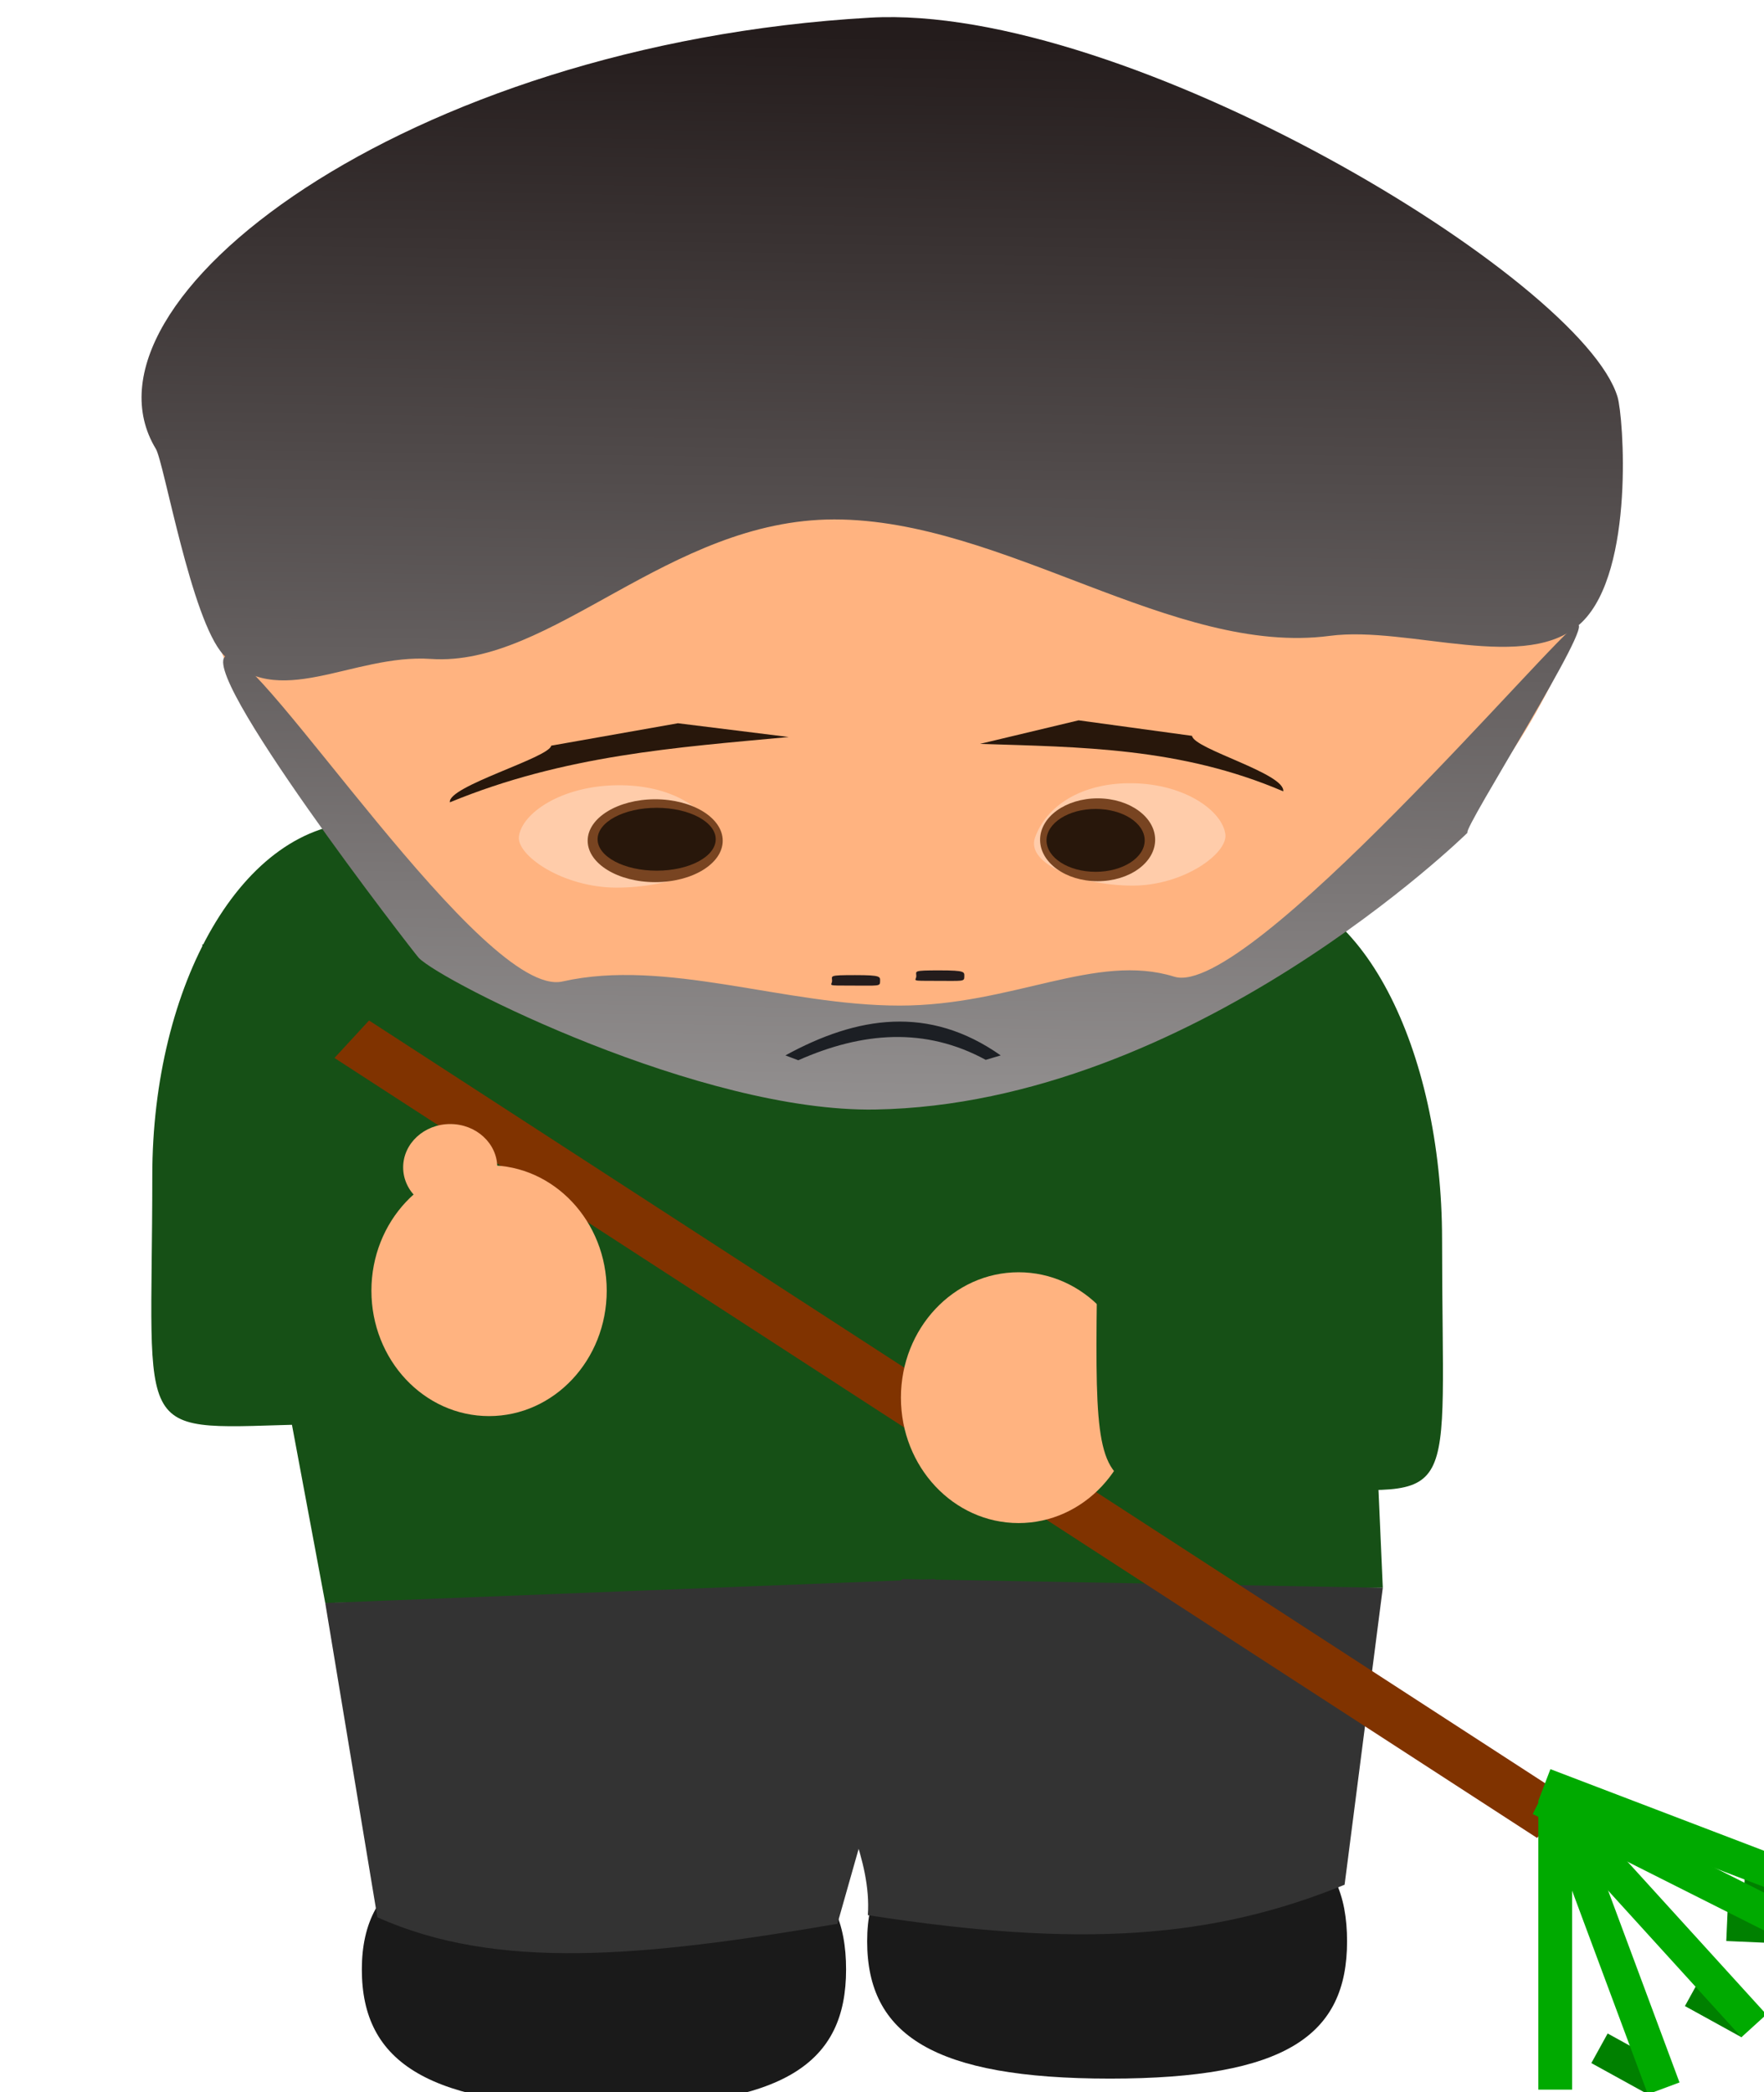 <?xml version="1.0" encoding="UTF-8" standalone="no"?>
<!-- Created with Inkscape (http://www.inkscape.org/) -->

<svg
   width="210mm"
   height="249mm"
   viewBox="0 0 210 249"
   version="1.1"
   id="svg5"
   inkscape:version="1.2 (dc2aedaf03, 2022-05-15)"
   sodipodi:docname="travaux_public_1.svg"
   inkscape:export-filename="C:\Users\basti\OneDrive\Images\gimp\Gus.png"
   inkscape:export-xdpi="4.8437209"
   inkscape:export-ydpi="4.8437209"
   xmlns:inkscape="http://www.inkscape.org/namespaces/inkscape"
   xmlns:sodipodi="http://sodipodi.sourceforge.net/DTD/sodipodi-0.dtd"
   xmlns:xlink="http://www.w3.org/1999/xlink"
   xmlns="http://www.w3.org/2000/svg"
   xmlns:svg="http://www.w3.org/2000/svg">
  <sodipodi:namedview
     id="namedview7"
     pagecolor="#ffffff"
     bordercolor="#666666"
     borderopacity="1.0"
     inkscape:pageshadow="2"
     inkscape:pageopacity="0.0"
     inkscape:pagecheckerboard="0"
     inkscape:document-units="mm"
     showgrid="false"
     inkscape:zoom="0.72337261"
     inkscape:cx="382.23731"
     inkscape:cy="629.68931"
     inkscape:window-width="1920"
     inkscape:window-height="1001"
     inkscape:window-x="-9"
     inkscape:window-y="-9"
     inkscape:window-maximized="1"
     inkscape:current-layer="layer1"
     height="296mm"
     inkscape:showpageshadow="2"
     inkscape:deskcolor="#d1d1d1" />
  <defs
     id="defs2">
    <linearGradient
       inkscape:collect="always"
       id="linearGradient4428">
      <stop
         style="stop-color:#241c1c;stop-opacity:1;"
         offset="0"
         id="stop4424" />
      <stop
         style="stop-color:#d3d3d3;stop-opacity:1"
         offset="1"
         id="stop4426" />
    </linearGradient>
    <linearGradient
       inkscape:collect="always"
       xlink:href="#linearGradient4428"
       id="linearGradient4430"
       x1="100.867"
       y1="4.138"
       x2="98.139"
       y2="206.922"
       gradientUnits="userSpaceOnUse" />
    <linearGradient
       inkscape:collect="always"
       xlink:href="#linearGradient4428"
       id="linearGradient4430-1"
       x1="100.867"
       y1="4.138"
       x2="98.139"
       y2="206.922"
       gradientUnits="userSpaceOnUse"
       gradientTransform="translate(1.2036796e-5)" />
  </defs>
  <g
     inkscape:label="Calque 1"
     inkscape:groupmode="layer"
     id="layer1">
    <path
       id="path11385-4"
       style="fill:#1a1a1a;stroke-width:0.548"
       d="m 160.364,231.046 c -2e-5,11.121 -7.178,16.336 -28.212,16.336 -21.035,0 -28.918,-5.216 -28.918,-16.336 -10e-6,-11.121 8.236,-15.957 29.27,-15.957 21.035,0 27.86,4.836 27.86,15.957 z"
       sodipodi:nodetypes="sssss" />
    <path
       id="path11385-4-1"
       style="fill:#1a1a1a;stroke-width:0.548"
       d="m 100.724,234.391 c -2e-5,11.121 -7.243,16.336 -28.468,16.336 -21.225,0 -29.179,-5.216 -29.179,-16.336 -9e-6,-11.121 8.31,-15.957 29.535,-15.957 21.225,0 28.112,4.836 28.112,15.957 z"
       sodipodi:nodetypes="sssss" />
    <path
       id="path6217"
       style="fill:#165016;stroke-width:0.399"
       d="m 63.509,127.44 c 0,49.768 4.439,41.34 -26.33,42.062 -21.847,0.513 -19.048,2.821 -19.048,-29.579 0,-22.631 10.668,-42.062 25.21,-42.062 14.542,0 20.168,6.948 20.168,29.579 z"
       sodipodi:nodetypes="sssss" />
    <path
       id="rect8523"
       style="fill:#165016;stroke-width:0.377"
       d="M 24.072,112.403 H 161.252 l 3.367,76.567 -125.9,1.805 z"
       sodipodi:nodetypes="ccccc" />
    <path
       id="rect6053"
       style="fill:#333333;stroke:none;stroke-width:0.265"
       d="m 38.719,190.776 72.609,-2.845 -11.639,41.029 c -23.201,3.964 -40.523,5.6 -54.763,-0.776 z"
       sodipodi:nodetypes="ccccc" />
    <path
       id="rect6053-1"
       style="fill:#333333;stroke:none;stroke-width:0.265"
       d="M 164.619,188.97 107.457,187.931 c -19.589,14.242 -3.22,26.689 -4.143,39.999 25.493,3.964 41.112,2.755 56.758,-3.621 z"
       sodipodi:nodetypes="ccccc" />
    <rect
       style="fill:#803300;stroke:none;stroke-width:0.266;stroke-opacity:1"
       id="rect7412"
       width="6.07"
       height="170.636"
       x="-85.215"
       y="116.322"
       transform="matrix(0.678,-0.735,0.839,0.544,0,0)" />
    <ellipse
       style="fill:#ffb380;stroke-width:0.399"
       id="path9819-5"
       cx="121.259"
       cy="166.341"
       rx="14.006"
       ry="14.925" />
    <ellipse
       style="fill:#ffb380;stroke-width:0.148"
       id="path9819-9-5"
       cx="132.686"
       cy="162.931"
       rx="5.602"
       ry="5.156" />
    <ellipse
       style="fill:#ffb380;stroke-width:0.148"
       id="path9819-9"
       cx="53.597"
       cy="138.932"
       rx="5.602"
       ry="5.156" />
    <ellipse
       style="fill:#ffb380;stroke-width:0.399"
       id="path9819"
       cx="58.222"
       cy="153.61"
       rx="14.006"
       ry="14.925" />
    <path
       id="path6217-4"
       style="fill:#165016;stroke-width:0.379"
       d="m 130.733,135.037 c 0,49.768 -4.005,41.34 23.757,42.062 19.712,0.513 17.186,2.821 17.186,-29.579 0,-22.631 -9.625,-42.062 -22.746,-42.062 -13.12,0 -18.197,6.948 -18.197,29.579 z"
       sodipodi:nodetypes="sssss" />
    <path
       id="path31-9"
       style="fill:#ffb380;fill-rule:evenodd;stroke-width:0.399"
       d="m 20.568,52.751 c 0,0 25.358,-30.752 81.312,-28.345 46.4,1.996 90.096,24.937 90.096,24.937 1.48,41.622 -40.278,81.1 -88.384,80.392 C 55.486,129.028 23.378,92.129 20.568,52.751 Z"
       sodipodi:nodetypes="sssss" />
    <path
       id="path5708"
       style="fill:url(#linearGradient4430);stroke-width:0.399;fill-opacity:1"
       d="m 192.565,47.242 c 0.704,2.34 2.074,20.63 -4.221,26.787 -6.413,6.272 -20.586,0.402 -30.039,1.647 -18.589,2.449 -38.879,-13.857 -58.979,-13.857 -19.753,0 -33.645,17.588 -48.031,16.604 C 41.903,77.779 32.977,84.827 26.589,77.915 22.771,73.784 19.526,55.023 18.552,53.418 7.942,35.925 48.247,5.253 103.57,2.103 134.076,0.366 188.332,33.179 192.565,47.242 Z"
       sodipodi:nodetypes="sssssssss" />
    <path
       id="path5708-5"
       style="fill:url(#linearGradient4430-1);fill-opacity:1;stroke-width:0.399"
       d="M 49.862,114.011 C 49.382,113.526 22.701,79.089 27.04,78.013 c 3.79,-0.94 30.504,40.918 39.923,38.796 12.353,-2.784 26.463,2.87 40.143,2.87 13.445,0 23.338,-6.343 32.692,-3.439 8.705,2.703 45.631,-40.994 47.905,-41.866 2.555,-0.98 -13.664,24.401 -13.001,24.734 0,0 -32.83,32.288 -70.485,32.94 -20.764,0.36 -51.474,-15.123 -54.355,-18.036 z"
       sodipodi:nodetypes="sssssssss" />
    <path
       id="rect1430"
       style="fill:#28170b;stroke-width:0.21"
       d="m 65.618,88.744 15.089,-2.668 13.188,1.638 C 80.525,88.958 67.172,89.869 53.561,95.486 53.216,93.601 65.406,90.174 65.618,88.744 Z"
       sodipodi:nodetypes="ccccc"
       inkscape:transform-center-x="5.7192354"
       inkscape:transform-center-y="2.6113719" />
    <path
       id="rect1430-8"
       style="fill:#28170b;stroke-width:0.209"
       d="m 141.907,87.576 -13.5,-1.847 -11.738,2.803 c 11.946,0.39 23.87,0.411 36.098,5.649 0.278,-2.123 -10.648,-5.03 -10.859,-6.605 z"
       sodipodi:nodetypes="ccccc"
       inkscape:transform-center-x="-5.0385532"
       inkscape:transform-center-y="2.1050994" />
    <path
       id="path2169-5-4"
       style="fill:#ffccaa;stroke-width:0.566"
       d="m 85.644,99.93 c 1.172,3.168 -5.804,5.709 -12.231,5.709 -6.427,0 -11.93,-3.845 -11.637,-6.092 0.361,-2.765 5.012,-5.997 11.637,-6.092 6.426,-0.093 10.844,2.728 12.231,6.476 z"
       sodipodi:nodetypes="sssss" />
    <path
       id="path2169-5-4-0"
       style="fill:#ffccaa;stroke-width:0.552"
       d="m 123.216,99.691 c -1.113,3.168 5.512,5.709 11.614,5.709 6.103,0 11.329,-3.845 11.05,-6.092 -0.343,-2.765 -4.759,-5.997 -11.05,-6.092 -6.102,-0.093 -10.298,2.728 -11.614,6.476 z"
       sodipodi:nodetypes="sssss" />
    <ellipse
       style="fill:#784421;stroke-width:0.314"
       id="path2169-5-1-3"
       cx="77.999"
       cy="100.056"
       rx="8.038"
       ry="4.931" />
    <ellipse
       style="fill:#28170b;stroke-width:0.345"
       id="path2169"
       ry="3.742"
       rx="7.031"
       cy="99.882"
       cx="78.173" />
    <ellipse
       style="fill:#784421;stroke-width:0.314"
       id="path2169-5-1"
       cx="130.669"
       cy="99.945"
       rx="6.849"
       ry="4.931" />
    <ellipse
       style="fill:#28170b;stroke-width:0.314"
       id="path2169-5"
       cx="130.43"
       cy="100.016"
       rx="5.843"
       ry="3.742" />
    <path
       id="path3219-1"
       style="fill:#241c1c;stroke-width:0.399"
       d="m 114.797,116.256 c 0,0.583 -0.174,0.48 -3.365,0.48 -3.191,0 -2.349,0.008 -2.349,-0.576 -1e-5,-0.583 -0.461,-0.672 2.73,-0.672 3.191,0 2.984,0.185 2.984,0.768 z"
       sodipodi:nodetypes="sssss" />
    <path
       id="path3219-1-0"
       style="fill:#241c1c;stroke-width:0.399"
       d="m 104.771,116.819 c 0,0.583 -0.174,0.48 -3.365,0.48 -3.191,0 -2.349,0.008 -2.349,-0.576 -10e-6,-0.583 -0.461,-0.672 2.73,-0.672 3.191,0 2.984,0.185 2.984,0.768 z"
       sodipodi:nodetypes="sssss" />
    <path
       id="rect12747"
       style="fill:#1c1f24;stroke-width:0.399"
       d="m 93.5,125.607 c 8.544,-4.682 17.087,-6.012 25.631,0 l -1.783,0.53 c -7.176,-3.907 -14.65,-3.352 -22.313,0.048 z"
       sodipodi:nodetypes="ccccc" />
    <rect
       style="fill:#00aa00;stroke:none;stroke-width:0.265;stroke-opacity:1"
       id="rect7538"
       width="4.023"
       height="34.382"
       x="183.135"
       y="214.312" />
    <rect
       style="fill:#008000;stroke:none;stroke-width:0.265;stroke-opacity:1"
       id="rect7538-2-8"
       width="4.023"
       height="7.681"
       x="-112.243"
       y="290.925"
       transform="rotate(-61.133)"
       inkscape:transform-center-x="2.4073012"
       inkscape:transform-center-y="-1.9189478" />
    <rect
       style="fill:#008000;stroke:none;stroke-width:0.265;stroke-opacity:1"
       id="rect7538-2-1"
       width="4.023"
       height="7.681"
       x="-221.789"
       y="215.426"
       transform="rotate(-87.491)"
       inkscape:transform-center-x="3.0090006"
       inkscape:transform-center-y="-0.65066354" />
    <rect
       style="fill:#008000;stroke:none;stroke-width:0.265;stroke-opacity:1"
       id="rect7538-2-1-1"
       width="4.023"
       height="7.681"
       x="-216.937"
       y="217.287"
       transform="rotate(-87.491)"
       inkscape:transform-center-x="3.0090006"
       inkscape:transform-center-y="-0.65066354" />
    <rect
       style="fill:#00aa00;stroke:none;stroke-width:0.265;stroke-opacity:1"
       id="rect7538-0"
       width="4.023"
       height="34.382"
       x="-9.746"
       y="284.474"
       transform="rotate(-42.283)" />
    <rect
       style="fill:#00aa00;stroke:none;stroke-width:0.265;stroke-opacity:1"
       id="rect7538-1"
       width="4.023"
       height="34.382"
       x="-134.878"
       y="247.54"
       transform="rotate(-69.1)" />
    <rect
       style="fill:#008000;stroke:none;stroke-width:0.265;stroke-opacity:1"
       id="rect7538-2"
       width="4.023"
       height="7.681"
       x="-123.565"
       y="284.444"
       transform="rotate(-61.133)"
       inkscape:transform-center-x="2.4073012"
       inkscape:transform-center-y="-1.9189478" />
    <rect
       style="fill:#00aa00;stroke:none;stroke-width:0.265;stroke-opacity:1"
       id="rect7538-6"
       width="4.023"
       height="34.382"
       x="96.941"
       y="267.624"
       transform="rotate(-20.409)" />
    <rect
       style="fill:#00aa00;stroke:none;stroke-width:0.265;stroke-opacity:1"
       id="rect7538-5"
       width="4.023"
       height="34.382"
       x="-110.865"
       y="260.026"
       transform="rotate(-63.295)" />
  </g>
</svg>
